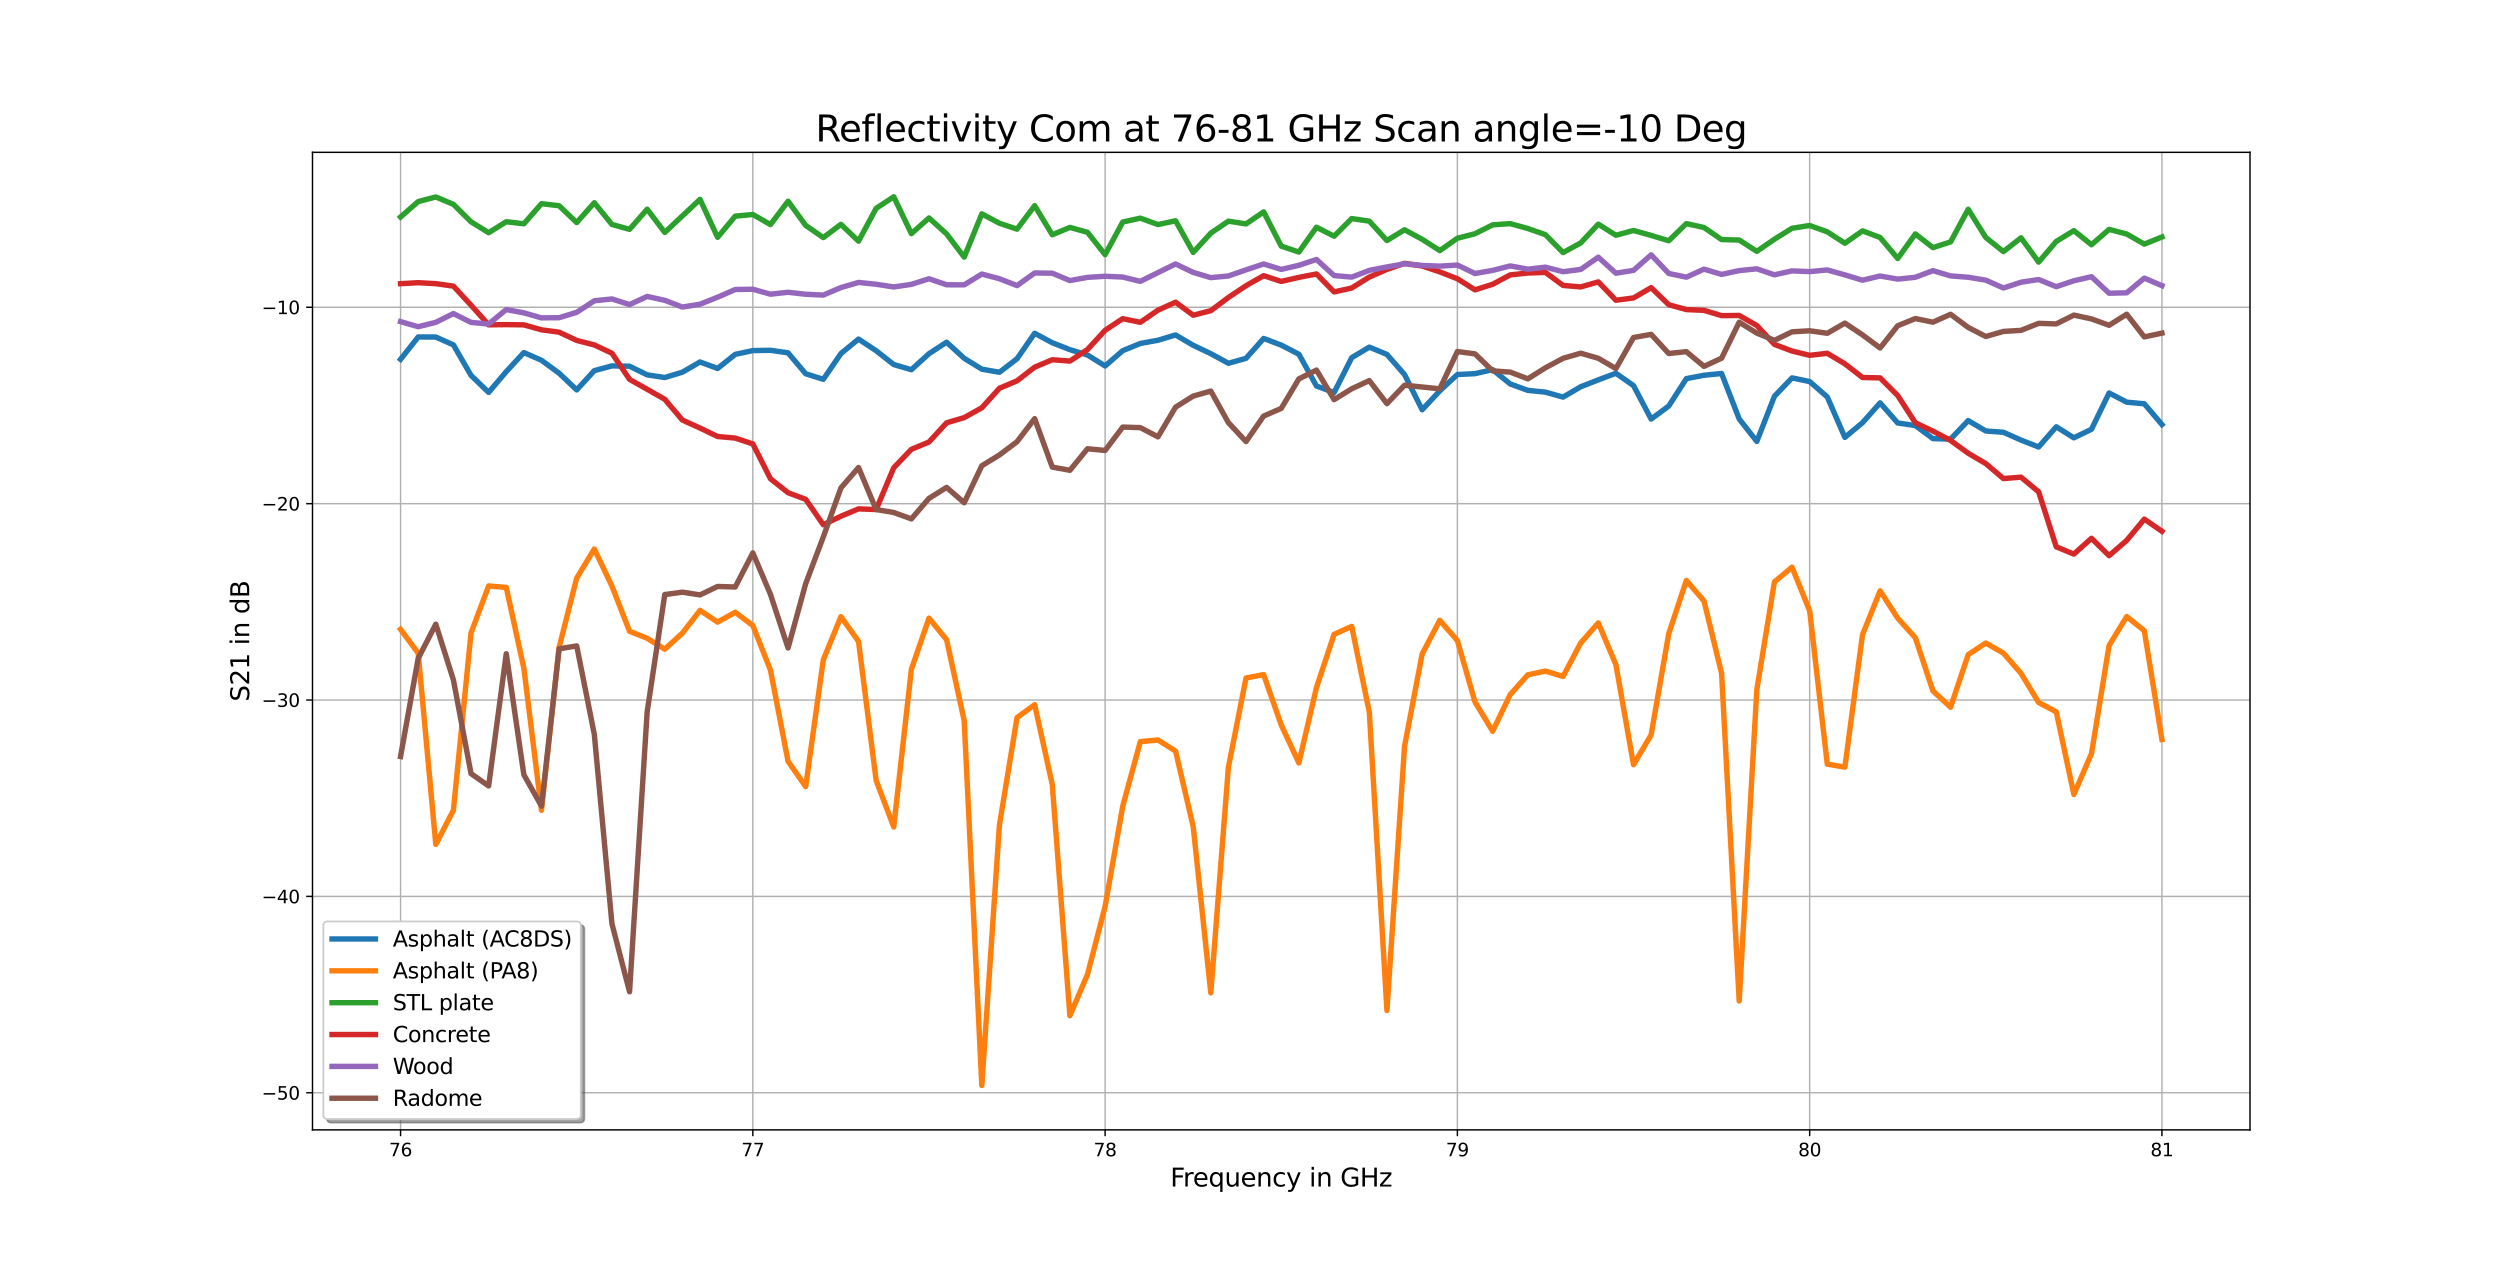 <?xml version="1.0" encoding="utf-8" standalone="no"?>
<!DOCTYPE svg PUBLIC "-//W3C//DTD SVG 1.1//EN"
  "http://www.w3.org/Graphics/SVG/1.1/DTD/svg11.dtd">
<svg xmlns:xlink="http://www.w3.org/1999/xlink" width="1382.4pt" height="702pt" viewBox="0 0 1382.4 702" xmlns="http://www.w3.org/2000/svg" version="1.1">
 <defs>
  <style type="text/css">*{stroke-linejoin: round; stroke-linecap: butt}</style>
 </defs>
 <g id="figure_1">
  <g id="patch_1">
   <path d="M 0 702 
L 1382.4 702 
L 1382.4 0 
L 0 0 
z
" style="fill: #ffffff"/>
  </g>
  <g id="axes_1">
   <g id="patch_2">
    <path d="M 172.8 624.78 
L 1244.16 624.78 
L 1244.16 84.24 
L 172.8 84.24 
z
" style="fill: #ffffff"/>
   </g>
   <g id="matplotlib.axis_1">
    <g id="xtick_1">
     <g id="line2d_1">
      <path d="M 221.498 624.78 
L 221.498 84.24 
" clip-path="url(#pa936419c6d)" style="fill: none; stroke: #b0b0b0; stroke-width: 0.8; stroke-linecap: square"/>
     </g>
     <g id="line2d_2">
      <defs>
       <path id="m9a2702721a" d="M 0 0 
L 0 3.5 
" style="stroke: #000000; stroke-width: 0.8"/>
      </defs>
      <g>
       <use xlink:href="#m9a2702721a" x="221.498" y="624.78" style="stroke: #000000; stroke-width: 0.8"/>
      </g>
     </g>
     <g id="text_1">
      <!-- 76 -->
      <g transform="translate(215.136 639.378) scale(0.1 -0.1)">
       <defs>
        <path id="DejaVuSans-37" d="M 525 4666 
L 3525 4666 
L 3525 4397 
L 1831 0 
L 1172 0 
L 2766 4134 
L 525 4134 
L 525 4666 
z
" transform="scale(0.016)"/>
        <path id="DejaVuSans-36" d="M 2113 2584 
Q 1688 2584 1439 2293 
Q 1191 2003 1191 1497 
Q 1191 994 1439 701 
Q 1688 409 2113 409 
Q 2538 409 2786 701 
Q 3034 994 3034 1497 
Q 3034 2003 2786 2293 
Q 2538 2584 2113 2584 
z
M 3366 4563 
L 3366 3988 
Q 3128 4100 2886 4159 
Q 2644 4219 2406 4219 
Q 1781 4219 1451 3797 
Q 1122 3375 1075 2522 
Q 1259 2794 1537 2939 
Q 1816 3084 2150 3084 
Q 2853 3084 3261 2657 
Q 3669 2231 3669 1497 
Q 3669 778 3244 343 
Q 2819 -91 2113 -91 
Q 1303 -91 875 529 
Q 447 1150 447 2328 
Q 447 3434 972 4092 
Q 1497 4750 2381 4750 
Q 2619 4750 2861 4703 
Q 3103 4656 3366 4563 
z
" transform="scale(0.016)"/>
       </defs>
       <use xlink:href="#DejaVuSans-37"/>
       <use xlink:href="#DejaVuSans-36" x="63.623"/>
      </g>
     </g>
    </g>
    <g id="xtick_2">
     <g id="line2d_3">
      <path d="M 416.291 624.78 
L 416.291 84.24 
" clip-path="url(#pa936419c6d)" style="fill: none; stroke: #b0b0b0; stroke-width: 0.8; stroke-linecap: square"/>
     </g>
     <g id="line2d_4">
      <g>
       <use xlink:href="#m9a2702721a" x="416.291" y="624.78" style="stroke: #000000; stroke-width: 0.8"/>
      </g>
     </g>
     <g id="text_2">
      <!-- 77 -->
      <g transform="translate(409.928 639.378) scale(0.1 -0.1)">
       <use xlink:href="#DejaVuSans-37"/>
       <use xlink:href="#DejaVuSans-37" x="63.623"/>
      </g>
     </g>
    </g>
    <g id="xtick_3">
     <g id="line2d_5">
      <path d="M 611.084 624.78 
L 611.084 84.24 
" clip-path="url(#pa936419c6d)" style="fill: none; stroke: #b0b0b0; stroke-width: 0.8; stroke-linecap: square"/>
     </g>
     <g id="line2d_6">
      <g>
       <use xlink:href="#m9a2702721a" x="611.084" y="624.78" style="stroke: #000000; stroke-width: 0.8"/>
      </g>
     </g>
     <g id="text_3">
      <!-- 78 -->
      <g transform="translate(604.721 639.378) scale(0.1 -0.1)">
       <defs>
        <path id="DejaVuSans-38" d="M 2034 2216 
Q 1584 2216 1326 1975 
Q 1069 1734 1069 1313 
Q 1069 891 1326 650 
Q 1584 409 2034 409 
Q 2484 409 2743 651 
Q 3003 894 3003 1313 
Q 3003 1734 2745 1975 
Q 2488 2216 2034 2216 
z
M 1403 2484 
Q 997 2584 770 2862 
Q 544 3141 544 3541 
Q 544 4100 942 4425 
Q 1341 4750 2034 4750 
Q 2731 4750 3128 4425 
Q 3525 4100 3525 3541 
Q 3525 3141 3298 2862 
Q 3072 2584 2669 2484 
Q 3125 2378 3379 2068 
Q 3634 1759 3634 1313 
Q 3634 634 3220 271 
Q 2806 -91 2034 -91 
Q 1263 -91 848 271 
Q 434 634 434 1313 
Q 434 1759 690 2068 
Q 947 2378 1403 2484 
z
M 1172 3481 
Q 1172 3119 1398 2916 
Q 1625 2713 2034 2713 
Q 2441 2713 2670 2916 
Q 2900 3119 2900 3481 
Q 2900 3844 2670 4047 
Q 2441 4250 2034 4250 
Q 1625 4250 1398 4047 
Q 1172 3844 1172 3481 
z
" transform="scale(0.016)"/>
       </defs>
       <use xlink:href="#DejaVuSans-37"/>
       <use xlink:href="#DejaVuSans-38" x="63.623"/>
      </g>
     </g>
    </g>
    <g id="xtick_4">
     <g id="line2d_7">
      <path d="M 805.876 624.78 
L 805.876 84.24 
" clip-path="url(#pa936419c6d)" style="fill: none; stroke: #b0b0b0; stroke-width: 0.8; stroke-linecap: square"/>
     </g>
     <g id="line2d_8">
      <g>
       <use xlink:href="#m9a2702721a" x="805.876" y="624.78" style="stroke: #000000; stroke-width: 0.8"/>
      </g>
     </g>
     <g id="text_4">
      <!-- 79 -->
      <g transform="translate(799.514 639.378) scale(0.1 -0.1)">
       <defs>
        <path id="DejaVuSans-39" d="M 703 97 
L 703 672 
Q 941 559 1184 500 
Q 1428 441 1663 441 
Q 2288 441 2617 861 
Q 2947 1281 2994 2138 
Q 2813 1869 2534 1725 
Q 2256 1581 1919 1581 
Q 1219 1581 811 2004 
Q 403 2428 403 3163 
Q 403 3881 828 4315 
Q 1253 4750 1959 4750 
Q 2769 4750 3195 4129 
Q 3622 3509 3622 2328 
Q 3622 1225 3098 567 
Q 2575 -91 1691 -91 
Q 1453 -91 1209 -44 
Q 966 3 703 97 
z
M 1959 2075 
Q 2384 2075 2632 2365 
Q 2881 2656 2881 3163 
Q 2881 3666 2632 3958 
Q 2384 4250 1959 4250 
Q 1534 4250 1286 3958 
Q 1038 3666 1038 3163 
Q 1038 2656 1286 2365 
Q 1534 2075 1959 2075 
z
" transform="scale(0.016)"/>
       </defs>
       <use xlink:href="#DejaVuSans-37"/>
       <use xlink:href="#DejaVuSans-39" x="63.623"/>
      </g>
     </g>
    </g>
    <g id="xtick_5">
     <g id="line2d_9">
      <path d="M 1000.669 624.78 
L 1000.669 84.24 
" clip-path="url(#pa936419c6d)" style="fill: none; stroke: #b0b0b0; stroke-width: 0.8; stroke-linecap: square"/>
     </g>
     <g id="line2d_10">
      <g>
       <use xlink:href="#m9a2702721a" x="1000.669" y="624.78" style="stroke: #000000; stroke-width: 0.8"/>
      </g>
     </g>
     <g id="text_5">
      <!-- 80 -->
      <g transform="translate(994.307 639.378) scale(0.1 -0.1)">
       <defs>
        <path id="DejaVuSans-30" d="M 2034 4250 
Q 1547 4250 1301 3770 
Q 1056 3291 1056 2328 
Q 1056 1369 1301 889 
Q 1547 409 2034 409 
Q 2525 409 2770 889 
Q 3016 1369 3016 2328 
Q 3016 3291 2770 3770 
Q 2525 4250 2034 4250 
z
M 2034 4750 
Q 2819 4750 3233 4129 
Q 3647 3509 3647 2328 
Q 3647 1150 3233 529 
Q 2819 -91 2034 -91 
Q 1250 -91 836 529 
Q 422 1150 422 2328 
Q 422 3509 836 4129 
Q 1250 4750 2034 4750 
z
" transform="scale(0.016)"/>
       </defs>
       <use xlink:href="#DejaVuSans-38"/>
       <use xlink:href="#DejaVuSans-30" x="63.623"/>
      </g>
     </g>
    </g>
    <g id="xtick_6">
     <g id="line2d_11">
      <path d="M 1195.462 624.78 
L 1195.462 84.24 
" clip-path="url(#pa936419c6d)" style="fill: none; stroke: #b0b0b0; stroke-width: 0.8; stroke-linecap: square"/>
     </g>
     <g id="line2d_12">
      <g>
       <use xlink:href="#m9a2702721a" x="1195.462" y="624.78" style="stroke: #000000; stroke-width: 0.8"/>
      </g>
     </g>
     <g id="text_6">
      <!-- 81 -->
      <g transform="translate(1189.099 639.378) scale(0.1 -0.1)">
       <defs>
        <path id="DejaVuSans-31" d="M 794 531 
L 1825 531 
L 1825 4091 
L 703 3866 
L 703 4441 
L 1819 4666 
L 2450 4666 
L 2450 531 
L 3481 531 
L 3481 0 
L 794 0 
L 794 531 
z
" transform="scale(0.016)"/>
       </defs>
       <use xlink:href="#DejaVuSans-38"/>
       <use xlink:href="#DejaVuSans-31" x="63.623"/>
      </g>
     </g>
    </g>
    <g id="text_7">
     <!-- Frequency in GHz -->
     <g transform="translate(647.126 656.096) scale(0.14 -0.14)">
      <defs>
       <path id="DejaVuSans-46" d="M 628 4666 
L 3309 4666 
L 3309 4134 
L 1259 4134 
L 1259 2759 
L 3109 2759 
L 3109 2228 
L 1259 2228 
L 1259 0 
L 628 0 
L 628 4666 
z
" transform="scale(0.016)"/>
       <path id="DejaVuSans-72" d="M 2631 2963 
Q 2534 3019 2420 3045 
Q 2306 3072 2169 3072 
Q 1681 3072 1420 2755 
Q 1159 2438 1159 1844 
L 1159 0 
L 581 0 
L 581 3500 
L 1159 3500 
L 1159 2956 
Q 1341 3275 1631 3429 
Q 1922 3584 2338 3584 
Q 2397 3584 2469 3576 
Q 2541 3569 2628 3553 
L 2631 2963 
z
" transform="scale(0.016)"/>
       <path id="DejaVuSans-65" d="M 3597 1894 
L 3597 1613 
L 953 1613 
Q 991 1019 1311 708 
Q 1631 397 2203 397 
Q 2534 397 2845 478 
Q 3156 559 3463 722 
L 3463 178 
Q 3153 47 2828 -22 
Q 2503 -91 2169 -91 
Q 1331 -91 842 396 
Q 353 884 353 1716 
Q 353 2575 817 3079 
Q 1281 3584 2069 3584 
Q 2775 3584 3186 3129 
Q 3597 2675 3597 1894 
z
M 3022 2063 
Q 3016 2534 2758 2815 
Q 2500 3097 2075 3097 
Q 1594 3097 1305 2825 
Q 1016 2553 972 2059 
L 3022 2063 
z
" transform="scale(0.016)"/>
       <path id="DejaVuSans-71" d="M 947 1747 
Q 947 1113 1208 752 
Q 1469 391 1925 391 
Q 2381 391 2643 752 
Q 2906 1113 2906 1747 
Q 2906 2381 2643 2742 
Q 2381 3103 1925 3103 
Q 1469 3103 1208 2742 
Q 947 2381 947 1747 
z
M 2906 525 
Q 2725 213 2448 61 
Q 2172 -91 1784 -91 
Q 1150 -91 751 415 
Q 353 922 353 1747 
Q 353 2572 751 3078 
Q 1150 3584 1784 3584 
Q 2172 3584 2448 3432 
Q 2725 3281 2906 2969 
L 2906 3500 
L 3481 3500 
L 3481 -1331 
L 2906 -1331 
L 2906 525 
z
" transform="scale(0.016)"/>
       <path id="DejaVuSans-75" d="M 544 1381 
L 544 3500 
L 1119 3500 
L 1119 1403 
Q 1119 906 1312 657 
Q 1506 409 1894 409 
Q 2359 409 2629 706 
Q 2900 1003 2900 1516 
L 2900 3500 
L 3475 3500 
L 3475 0 
L 2900 0 
L 2900 538 
Q 2691 219 2414 64 
Q 2138 -91 1772 -91 
Q 1169 -91 856 284 
Q 544 659 544 1381 
z
M 1991 3584 
L 1991 3584 
z
" transform="scale(0.016)"/>
       <path id="DejaVuSans-6e" d="M 3513 2113 
L 3513 0 
L 2938 0 
L 2938 2094 
Q 2938 2591 2744 2837 
Q 2550 3084 2163 3084 
Q 1697 3084 1428 2787 
Q 1159 2491 1159 1978 
L 1159 0 
L 581 0 
L 581 3500 
L 1159 3500 
L 1159 2956 
Q 1366 3272 1645 3428 
Q 1925 3584 2291 3584 
Q 2894 3584 3203 3211 
Q 3513 2838 3513 2113 
z
" transform="scale(0.016)"/>
       <path id="DejaVuSans-63" d="M 3122 3366 
L 3122 2828 
Q 2878 2963 2633 3030 
Q 2388 3097 2138 3097 
Q 1578 3097 1268 2742 
Q 959 2388 959 1747 
Q 959 1106 1268 751 
Q 1578 397 2138 397 
Q 2388 397 2633 464 
Q 2878 531 3122 666 
L 3122 134 
Q 2881 22 2623 -34 
Q 2366 -91 2075 -91 
Q 1284 -91 818 406 
Q 353 903 353 1747 
Q 353 2603 823 3093 
Q 1294 3584 2113 3584 
Q 2378 3584 2631 3529 
Q 2884 3475 3122 3366 
z
" transform="scale(0.016)"/>
       <path id="DejaVuSans-79" d="M 2059 -325 
Q 1816 -950 1584 -1140 
Q 1353 -1331 966 -1331 
L 506 -1331 
L 506 -850 
L 844 -850 
Q 1081 -850 1212 -737 
Q 1344 -625 1503 -206 
L 1606 56 
L 191 3500 
L 800 3500 
L 1894 763 
L 2988 3500 
L 3597 3500 
L 2059 -325 
z
" transform="scale(0.016)"/>
       <path id="DejaVuSans-20" transform="scale(0.016)"/>
       <path id="DejaVuSans-69" d="M 603 3500 
L 1178 3500 
L 1178 0 
L 603 0 
L 603 3500 
z
M 603 4863 
L 1178 4863 
L 1178 4134 
L 603 4134 
L 603 4863 
z
" transform="scale(0.016)"/>
       <path id="DejaVuSans-47" d="M 3809 666 
L 3809 1919 
L 2778 1919 
L 2778 2438 
L 4434 2438 
L 4434 434 
Q 4069 175 3628 42 
Q 3188 -91 2688 -91 
Q 1594 -91 976 548 
Q 359 1188 359 2328 
Q 359 3472 976 4111 
Q 1594 4750 2688 4750 
Q 3144 4750 3555 4637 
Q 3966 4525 4313 4306 
L 4313 3634 
Q 3963 3931 3569 4081 
Q 3175 4231 2741 4231 
Q 1884 4231 1454 3753 
Q 1025 3275 1025 2328 
Q 1025 1384 1454 906 
Q 1884 428 2741 428 
Q 3075 428 3337 486 
Q 3600 544 3809 666 
z
" transform="scale(0.016)"/>
       <path id="DejaVuSans-48" d="M 628 4666 
L 1259 4666 
L 1259 2753 
L 3553 2753 
L 3553 4666 
L 4184 4666 
L 4184 0 
L 3553 0 
L 3553 2222 
L 1259 2222 
L 1259 0 
L 628 0 
L 628 4666 
z
" transform="scale(0.016)"/>
       <path id="DejaVuSans-7a" d="M 353 3500 
L 3084 3500 
L 3084 2975 
L 922 459 
L 3084 459 
L 3084 0 
L 275 0 
L 275 525 
L 2438 3041 
L 353 3041 
L 353 3500 
z
" transform="scale(0.016)"/>
      </defs>
      <use xlink:href="#DejaVuSans-46"/>
      <use xlink:href="#DejaVuSans-72" x="50.27"/>
      <use xlink:href="#DejaVuSans-65" x="89.133"/>
      <use xlink:href="#DejaVuSans-71" x="150.656"/>
      <use xlink:href="#DejaVuSans-75" x="214.133"/>
      <use xlink:href="#DejaVuSans-65" x="277.512"/>
      <use xlink:href="#DejaVuSans-6e" x="339.035"/>
      <use xlink:href="#DejaVuSans-63" x="402.414"/>
      <use xlink:href="#DejaVuSans-79" x="457.395"/>
      <use xlink:href="#DejaVuSans-20" x="516.574"/>
      <use xlink:href="#DejaVuSans-69" x="548.361"/>
      <use xlink:href="#DejaVuSans-6e" x="576.145"/>
      <use xlink:href="#DejaVuSans-20" x="639.523"/>
      <use xlink:href="#DejaVuSans-47" x="671.311"/>
      <use xlink:href="#DejaVuSans-48" x="748.801"/>
      <use xlink:href="#DejaVuSans-7a" x="823.996"/>
     </g>
    </g>
   </g>
   <g id="matplotlib.axis_2">
    <g id="ytick_1">
     <g id="line2d_13">
      <path d="M 172.8 604.26 
L 1244.16 604.26 
" clip-path="url(#pa936419c6d)" style="fill: none; stroke: #b0b0b0; stroke-width: 0.8; stroke-linecap: square"/>
     </g>
     <g id="line2d_14">
      <defs>
       <path id="m5a8cf4157c" d="M 0 0 
L -3.5 0 
" style="stroke: #000000; stroke-width: 0.8"/>
      </defs>
      <g>
       <use xlink:href="#m5a8cf4157c" x="172.8" y="604.26" style="stroke: #000000; stroke-width: 0.8"/>
      </g>
     </g>
     <g id="text_8">
      <!-- −50 -->
      <g transform="translate(144.695 608.06) scale(0.1 -0.1)">
       <defs>
        <path id="DejaVuSans-2212" d="M 678 2272 
L 4684 2272 
L 4684 1741 
L 678 1741 
L 678 2272 
z
" transform="scale(0.016)"/>
        <path id="DejaVuSans-35" d="M 691 4666 
L 3169 4666 
L 3169 4134 
L 1269 4134 
L 1269 2991 
Q 1406 3038 1543 3061 
Q 1681 3084 1819 3084 
Q 2600 3084 3056 2656 
Q 3513 2228 3513 1497 
Q 3513 744 3044 326 
Q 2575 -91 1722 -91 
Q 1428 -91 1123 -41 
Q 819 9 494 109 
L 494 744 
Q 775 591 1075 516 
Q 1375 441 1709 441 
Q 2250 441 2565 725 
Q 2881 1009 2881 1497 
Q 2881 1984 2565 2268 
Q 2250 2553 1709 2553 
Q 1456 2553 1204 2497 
Q 953 2441 691 2322 
L 691 4666 
z
" transform="scale(0.016)"/>
       </defs>
       <use xlink:href="#DejaVuSans-2212"/>
       <use xlink:href="#DejaVuSans-35" x="83.789"/>
       <use xlink:href="#DejaVuSans-30" x="147.412"/>
      </g>
     </g>
    </g>
    <g id="ytick_2">
     <g id="line2d_15">
      <path d="M 172.8 495.673 
L 1244.16 495.673 
" clip-path="url(#pa936419c6d)" style="fill: none; stroke: #b0b0b0; stroke-width: 0.8; stroke-linecap: square"/>
     </g>
     <g id="line2d_16">
      <g>
       <use xlink:href="#m5a8cf4157c" x="172.8" y="495.673" style="stroke: #000000; stroke-width: 0.8"/>
      </g>
     </g>
     <g id="text_9">
      <!-- −40 -->
      <g transform="translate(144.695 499.472) scale(0.1 -0.1)">
       <defs>
        <path id="DejaVuSans-34" d="M 2419 4116 
L 825 1625 
L 2419 1625 
L 2419 4116 
z
M 2253 4666 
L 3047 4666 
L 3047 1625 
L 3713 1625 
L 3713 1100 
L 3047 1100 
L 3047 0 
L 2419 0 
L 2419 1100 
L 313 1100 
L 313 1709 
L 2253 4666 
z
" transform="scale(0.016)"/>
       </defs>
       <use xlink:href="#DejaVuSans-2212"/>
       <use xlink:href="#DejaVuSans-34" x="83.789"/>
       <use xlink:href="#DejaVuSans-30" x="147.412"/>
      </g>
     </g>
    </g>
    <g id="ytick_3">
     <g id="line2d_17">
      <path d="M 172.8 387.086 
L 1244.16 387.086 
" clip-path="url(#pa936419c6d)" style="fill: none; stroke: #b0b0b0; stroke-width: 0.8; stroke-linecap: square"/>
     </g>
     <g id="line2d_18">
      <g>
       <use xlink:href="#m5a8cf4157c" x="172.8" y="387.086" style="stroke: #000000; stroke-width: 0.8"/>
      </g>
     </g>
     <g id="text_10">
      <!-- −30 -->
      <g transform="translate(144.695 390.885) scale(0.1 -0.1)">
       <defs>
        <path id="DejaVuSans-33" d="M 2597 2516 
Q 3050 2419 3304 2112 
Q 3559 1806 3559 1356 
Q 3559 666 3084 287 
Q 2609 -91 1734 -91 
Q 1441 -91 1130 -33 
Q 819 25 488 141 
L 488 750 
Q 750 597 1062 519 
Q 1375 441 1716 441 
Q 2309 441 2620 675 
Q 2931 909 2931 1356 
Q 2931 1769 2642 2001 
Q 2353 2234 1838 2234 
L 1294 2234 
L 1294 2753 
L 1863 2753 
Q 2328 2753 2575 2939 
Q 2822 3125 2822 3475 
Q 2822 3834 2567 4026 
Q 2313 4219 1838 4219 
Q 1578 4219 1281 4162 
Q 984 4106 628 3988 
L 628 4550 
Q 988 4650 1302 4700 
Q 1616 4750 1894 4750 
Q 2613 4750 3031 4423 
Q 3450 4097 3450 3541 
Q 3450 3153 3228 2886 
Q 3006 2619 2597 2516 
z
" transform="scale(0.016)"/>
       </defs>
       <use xlink:href="#DejaVuSans-2212"/>
       <use xlink:href="#DejaVuSans-33" x="83.789"/>
       <use xlink:href="#DejaVuSans-30" x="147.412"/>
      </g>
     </g>
    </g>
    <g id="ytick_4">
     <g id="line2d_19">
      <path d="M 172.8 278.499 
L 1244.16 278.499 
" clip-path="url(#pa936419c6d)" style="fill: none; stroke: #b0b0b0; stroke-width: 0.8; stroke-linecap: square"/>
     </g>
     <g id="line2d_20">
      <g>
       <use xlink:href="#m5a8cf4157c" x="172.8" y="278.499" style="stroke: #000000; stroke-width: 0.8"/>
      </g>
     </g>
     <g id="text_11">
      <!-- −20 -->
      <g transform="translate(144.695 282.298) scale(0.1 -0.1)">
       <defs>
        <path id="DejaVuSans-32" d="M 1228 531 
L 3431 531 
L 3431 0 
L 469 0 
L 469 531 
Q 828 903 1448 1529 
Q 2069 2156 2228 2338 
Q 2531 2678 2651 2914 
Q 2772 3150 2772 3378 
Q 2772 3750 2511 3984 
Q 2250 4219 1831 4219 
Q 1534 4219 1204 4116 
Q 875 4013 500 3803 
L 500 4441 
Q 881 4594 1212 4672 
Q 1544 4750 1819 4750 
Q 2544 4750 2975 4387 
Q 3406 4025 3406 3419 
Q 3406 3131 3298 2873 
Q 3191 2616 2906 2266 
Q 2828 2175 2409 1742 
Q 1991 1309 1228 531 
z
" transform="scale(0.016)"/>
       </defs>
       <use xlink:href="#DejaVuSans-2212"/>
       <use xlink:href="#DejaVuSans-32" x="83.789"/>
       <use xlink:href="#DejaVuSans-30" x="147.412"/>
      </g>
     </g>
    </g>
    <g id="ytick_5">
     <g id="line2d_21">
      <path d="M 172.8 169.912 
L 1244.16 169.912 
" clip-path="url(#pa936419c6d)" style="fill: none; stroke: #b0b0b0; stroke-width: 0.8; stroke-linecap: square"/>
     </g>
     <g id="line2d_22">
      <g>
       <use xlink:href="#m5a8cf4157c" x="172.8" y="169.912" style="stroke: #000000; stroke-width: 0.8"/>
      </g>
     </g>
     <g id="text_12">
      <!-- −10 -->
      <g transform="translate(144.695 173.711) scale(0.1 -0.1)">
       <use xlink:href="#DejaVuSans-2212"/>
       <use xlink:href="#DejaVuSans-31" x="83.789"/>
       <use xlink:href="#DejaVuSans-30" x="147.412"/>
      </g>
     </g>
    </g>
    <g id="text_13">
     <!-- S21 in dB -->
     <g transform="translate(137.784 387.938) rotate(-90) scale(0.14 -0.14)">
      <defs>
       <path id="DejaVuSans-53" d="M 3425 4513 
L 3425 3897 
Q 3066 4069 2747 4153 
Q 2428 4238 2131 4238 
Q 1616 4238 1336 4038 
Q 1056 3838 1056 3469 
Q 1056 3159 1242 3001 
Q 1428 2844 1947 2747 
L 2328 2669 
Q 3034 2534 3370 2195 
Q 3706 1856 3706 1288 
Q 3706 609 3251 259 
Q 2797 -91 1919 -91 
Q 1588 -91 1214 -16 
Q 841 59 441 206 
L 441 856 
Q 825 641 1194 531 
Q 1563 422 1919 422 
Q 2459 422 2753 634 
Q 3047 847 3047 1241 
Q 3047 1584 2836 1778 
Q 2625 1972 2144 2069 
L 1759 2144 
Q 1053 2284 737 2584 
Q 422 2884 422 3419 
Q 422 4038 858 4394 
Q 1294 4750 2059 4750 
Q 2388 4750 2728 4690 
Q 3069 4631 3425 4513 
z
" transform="scale(0.016)"/>
       <path id="DejaVuSans-64" d="M 2906 2969 
L 2906 4863 
L 3481 4863 
L 3481 0 
L 2906 0 
L 2906 525 
Q 2725 213 2448 61 
Q 2172 -91 1784 -91 
Q 1150 -91 751 415 
Q 353 922 353 1747 
Q 353 2572 751 3078 
Q 1150 3584 1784 3584 
Q 2172 3584 2448 3432 
Q 2725 3281 2906 2969 
z
M 947 1747 
Q 947 1113 1208 752 
Q 1469 391 1925 391 
Q 2381 391 2643 752 
Q 2906 1113 2906 1747 
Q 2906 2381 2643 2742 
Q 2381 3103 1925 3103 
Q 1469 3103 1208 2742 
Q 947 2381 947 1747 
z
" transform="scale(0.016)"/>
       <path id="DejaVuSans-42" d="M 1259 2228 
L 1259 519 
L 2272 519 
Q 2781 519 3026 730 
Q 3272 941 3272 1375 
Q 3272 1813 3026 2020 
Q 2781 2228 2272 2228 
L 1259 2228 
z
M 1259 4147 
L 1259 2741 
L 2194 2741 
Q 2656 2741 2882 2914 
Q 3109 3088 3109 3444 
Q 3109 3797 2882 3972 
Q 2656 4147 2194 4147 
L 1259 4147 
z
M 628 4666 
L 2241 4666 
Q 2963 4666 3353 4366 
Q 3744 4066 3744 3513 
Q 3744 3084 3544 2831 
Q 3344 2578 2956 2516 
Q 3422 2416 3680 2098 
Q 3938 1781 3938 1306 
Q 3938 681 3513 340 
Q 3088 0 2303 0 
L 628 0 
L 628 4666 
z
" transform="scale(0.016)"/>
      </defs>
      <use xlink:href="#DejaVuSans-53"/>
      <use xlink:href="#DejaVuSans-32" x="63.477"/>
      <use xlink:href="#DejaVuSans-31" x="127.1"/>
      <use xlink:href="#DejaVuSans-20" x="190.723"/>
      <use xlink:href="#DejaVuSans-69" x="222.51"/>
      <use xlink:href="#DejaVuSans-6e" x="250.293"/>
      <use xlink:href="#DejaVuSans-20" x="313.672"/>
      <use xlink:href="#DejaVuSans-64" x="345.459"/>
      <use xlink:href="#DejaVuSans-42" x="408.936"/>
     </g>
    </g>
   </g>
   <g id="line2d_23">
    <path d="M 221.498 198.698 
L 231.238 186.33 
L 240.977 186.363 
L 250.717 190.706 
L 260.457 207.57 
L 270.196 216.974 
L 279.936 205.496 
L 289.676 194.952 
L 299.415 199.22 
L 309.155 206.365 
L 318.895 215.595 
L 328.634 204.953 
L 338.374 202.325 
L 348.113 202.499 
L 357.853 207.277 
L 367.593 208.754 
L 377.332 205.811 
L 387.072 200.153 
L 396.812 203.737 
L 406.551 195.951 
L 416.291 193.855 
L 426.031 193.693 
L 435.77 195.104 
L 445.51 206.669 
L 455.249 209.731 
L 464.989 195.517 
L 474.729 187.492 
L 484.468 193.942 
L 494.208 201.587 
L 503.948 204.432 
L 513.687 195.582 
L 523.427 189.23 
L 533.167 198.123 
L 542.906 204.139 
L 552.646 205.843 
L 562.385 198.373 
L 572.125 184.289 
L 581.865 189.523 
L 591.604 193.356 
L 601.344 196.299 
L 611.084 202.369 
L 620.823 193.91 
L 630.563 189.914 
L 640.303 188.144 
L 650.042 185.212 
L 659.782 190.934 
L 669.521 195.56 
L 679.261 200.881 
L 689.001 198.134 
L 698.74 187.156 
L 708.48 190.837 
L 718.22 195.864 
L 727.959 213.434 
L 737.699 217.06 
L 747.439 197.786 
L 757.178 191.944 
L 766.918 195.984 
L 776.657 207.103 
L 786.397 226.584 
L 796.137 216.137 
L 805.876 207.092 
L 815.616 206.614 
L 825.356 204.41 
L 835.095 212.315 
L 844.835 215.866 
L 854.575 216.843 
L 864.314 219.58 
L 874.054 213.868 
L 883.793 210.057 
L 893.533 206.397 
L 903.273 213.227 
L 913.012 231.731 
L 922.752 224.51 
L 932.492 209.373 
L 942.231 207.505 
L 951.971 206.538 
L 961.711 231.676 
L 971.45 244.088 
L 981.19 219.113 
L 990.929 208.96 
L 1000.669 210.98 
L 1010.409 219.493 
L 1020.148 241.862 
L 1029.888 233.739 
L 1039.628 222.761 
L 1049.367 233.902 
L 1059.107 235.314 
L 1068.847 242.546 
L 1078.586 242.828 
L 1088.326 232.567 
L 1098.065 238.322 
L 1107.805 239.028 
L 1117.545 243.349 
L 1127.284 247.172 
L 1137.024 235.998 
L 1146.764 242.09 
L 1156.503 237.377 
L 1166.243 217.299 
L 1175.983 222.381 
L 1185.722 223.283 
L 1195.462 234.771 
" clip-path="url(#pa936419c6d)" style="fill: none; stroke: #1f77b4; stroke-width: 3; stroke-linecap: square"/>
   </g>
   <g id="line2d_24">
    <path d="M 221.498 347.995 
L 231.238 361.156 
L 240.977 466.952 
L 250.717 448.003 
L 260.457 350.004 
L 270.196 324.008 
L 279.936 324.811 
L 289.676 369.517 
L 299.415 448.058 
L 309.155 358.039 
L 318.895 319.643 
L 328.634 303.583 
L 338.374 324.084 
L 348.113 349.092 
L 357.853 352.935 
L 367.593 358.962 
L 377.332 350.112 
L 387.072 337.494 
L 396.812 343.999 
L 406.551 338.559 
L 416.291 345.91 
L 426.031 370.537 
L 435.77 420.998 
L 445.51 434.962 
L 455.249 364.88 
L 464.989 341.002 
L 474.729 354.673 
L 484.468 431.531 
L 494.208 457.266 
L 503.948 370.179 
L 513.687 341.816 
L 523.427 353.728 
L 533.167 398.499 
L 542.906 600.21 
L 552.646 456.213 
L 562.385 396.816 
L 572.125 389.67 
L 581.865 433.768 
L 591.604 561.629 
L 601.344 538.826 
L 611.084 501.233 
L 620.823 445.843 
L 630.563 410.085 
L 640.303 409.184 
L 650.042 415.319 
L 659.782 456.973 
L 669.521 549.011 
L 679.261 424.223 
L 689.001 374.914 
L 698.74 373.024 
L 708.48 400.877 
L 718.22 421.877 
L 727.959 380.202 
L 737.699 350.775 
L 747.439 346.388 
L 757.178 393.819 
L 766.918 558.751 
L 776.657 412.691 
L 786.397 361.644 
L 796.137 343.011 
L 805.876 354.217 
L 815.616 388.129 
L 825.356 404.341 
L 835.095 384.078 
L 844.835 373.144 
L 854.575 371.07 
L 864.314 374.045 
L 874.054 355.552 
L 883.793 344.444 
L 893.533 367.508 
L 903.273 422.855 
L 913.012 406.328 
L 922.752 350.395 
L 932.492 320.967 
L 942.231 332.293 
L 951.971 372.362 
L 961.711 553.485 
L 971.45 381.385 
L 981.19 321.76 
L 990.929 313.638 
L 1000.669 337.722 
L 1010.409 422.54 
L 1020.148 424.19 
L 1029.888 350.97 
L 1039.628 326.712 
L 1049.367 341.838 
L 1059.107 352.653 
L 1068.847 382.08 
L 1078.586 391.071 
L 1088.326 362.013 
L 1098.065 355.552 
L 1107.805 361.156 
L 1117.545 372.34 
L 1127.284 388.465 
L 1137.024 393.612 
L 1146.764 439.284 
L 1156.503 416.774 
L 1166.243 356.931 
L 1175.983 340.937 
L 1185.722 348.777 
L 1195.462 408.912 
" clip-path="url(#pa936419c6d)" style="fill: none; stroke: #ff7f0e; stroke-width: 3; stroke-linecap: square"/>
   </g>
   <g id="line2d_25">
    <path d="M 221.498 120 
L 231.238 111.471 
L 240.977 108.923 
L 250.717 112.994 
L 260.457 122.657 
L 270.196 128.676 
L 279.936 122.605 
L 289.676 123.747 
L 299.415 112.624 
L 309.155 113.766 
L 318.895 123.079 
L 328.634 112.107 
L 338.374 124.113 
L 348.113 126.818 
L 357.853 115.684 
L 367.593 128.527 
L 377.332 119.377 
L 387.072 110.253 
L 396.812 131.235 
L 406.551 119.526 
L 416.291 118.613 
L 426.031 124.178 
L 435.77 111.272 
L 445.51 124.664 
L 455.249 131.37 
L 464.989 124.043 
L 474.729 133.351 
L 484.468 115.214 
L 494.208 108.81 
L 503.948 129.184 
L 513.687 120.53 
L 523.427 129.344 
L 533.167 142.177 
L 542.906 118.258 
L 552.646 123.451 
L 562.385 126.705 
L 572.125 113.744 
L 581.865 129.827 
L 591.604 125.747 
L 601.344 128.465 
L 611.084 140.815 
L 620.823 122.778 
L 630.563 120.631 
L 640.303 124.175 
L 650.042 122.095 
L 659.782 139.559 
L 669.521 128.929 
L 679.261 122.292 
L 689.001 123.818 
L 698.74 117.151 
L 708.48 136.106 
L 718.22 139.382 
L 727.959 125.649 
L 737.699 130.612 
L 747.439 120.869 
L 757.178 122.286 
L 766.918 133.004 
L 776.657 127.062 
L 786.397 132.321 
L 796.137 138.58 
L 805.876 131.736 
L 815.616 129.244 
L 825.356 124.352 
L 835.095 123.651 
L 844.835 126.369 
L 854.575 129.766 
L 864.314 139.662 
L 874.054 134.34 
L 883.793 123.948 
L 893.533 130.093 
L 903.273 127.441 
L 913.012 130.184 
L 922.752 133.124 
L 932.492 123.645 
L 942.231 125.798 
L 951.971 132.478 
L 961.711 132.727 
L 971.45 138.985 
L 981.19 132.279 
L 990.929 126.222 
L 1000.669 124.697 
L 1010.409 128.197 
L 1020.148 134.506 
L 1029.888 127.661 
L 1039.628 131.334 
L 1049.367 142.93 
L 1059.107 129.371 
L 1068.847 136.931 
L 1078.586 133.755 
L 1088.326 115.732 
L 1098.065 131.332 
L 1107.805 139.121 
L 1117.545 131.499 
L 1127.284 144.921 
L 1137.024 133.507 
L 1146.764 127.536 
L 1156.503 135.333 
L 1166.243 126.857 
L 1175.983 129.397 
L 1185.722 134.988 
L 1195.462 131.049 
" clip-path="url(#pa936419c6d)" style="fill: none; stroke: #2ca02c; stroke-width: 3; stroke-linecap: square"/>
   </g>
   <g id="line2d_26">
    <path d="M 221.498 156.867 
L 231.238 156.32 
L 240.977 156.861 
L 250.717 158.211 
L 260.457 168.756 
L 270.196 179.62 
L 279.936 179.5 
L 289.676 179.641 
L 299.415 182.378 
L 309.155 183.681 
L 318.895 188.252 
L 328.634 190.728 
L 338.374 195.321 
L 348.113 209.774 
L 357.853 215.258 
L 367.593 220.796 
L 377.332 232.284 
L 387.072 236.693 
L 396.812 241.373 
L 406.551 242.242 
L 416.291 245.467 
L 426.031 264.741 
L 435.77 272.462 
L 445.51 276.099 
L 455.249 290.161 
L 464.989 285.459 
L 474.729 281.387 
L 484.468 281.757 
L 494.208 258.66 
L 503.948 248.453 
L 513.687 244.414 
L 523.427 233.805 
L 533.167 230.905 
L 542.906 225.498 
L 552.646 214.693 
L 562.385 210.578 
L 572.125 203.02 
L 581.865 198.926 
L 591.604 199.665 
L 601.344 193.258 
L 611.084 182.638 
L 620.823 176.21 
L 630.563 178.219 
L 640.303 171.497 
L 650.042 167.113 
L 659.782 174.31 
L 669.521 171.801 
L 679.261 164.485 
L 689.001 157.988 
L 698.74 152.428 
L 708.48 155.624 
L 718.22 153.383 
L 727.959 151.485 
L 737.699 161.418 
L 747.439 159.261 
L 757.178 153.209 
L 766.918 148.966 
L 776.657 145.636 
L 786.397 147.075 
L 796.137 150.349 
L 805.876 154.14 
L 815.616 160.273 
L 825.356 157.206 
L 835.095 152.001 
L 844.835 150.962 
L 854.575 150.638 
L 864.314 157.829 
L 874.054 158.662 
L 883.793 155.873 
L 893.533 166.029 
L 903.273 164.746 
L 913.012 159.055 
L 922.752 168.498 
L 932.492 171.193 
L 942.231 171.606 
L 951.971 174.538 
L 961.711 174.429 
L 971.45 179.989 
L 981.19 190.435 
L 990.929 194.116 
L 1000.669 196.483 
L 1010.409 195.354 
L 1020.148 201.196 
L 1029.888 208.754 
L 1039.628 208.949 
L 1049.367 218.722 
L 1059.107 233.783 
L 1068.847 238.387 
L 1078.586 243.556 
L 1088.326 250.625 
L 1098.065 256.358 
L 1107.805 264.622 
L 1117.545 263.861 
L 1127.284 271.962 
L 1137.024 302.356 
L 1146.764 306.395 
L 1156.503 297.665 
L 1166.243 307.264 
L 1175.983 298.816 
L 1185.722 287.056 
L 1195.462 293.777 
" clip-path="url(#pa936419c6d)" style="fill: none; stroke: #d62728; stroke-width: 3; stroke-linecap: square"/>
   </g>
   <g id="line2d_27">
    <path d="M 221.498 177.85 
L 231.238 180.673 
L 240.977 178.241 
L 250.717 173.387 
L 260.457 178.273 
L 270.196 179.153 
L 279.936 171.172 
L 289.676 172.996 
L 299.415 175.765 
L 309.155 175.678 
L 318.895 172.692 
L 328.634 166.32 
L 338.374 165.3 
L 348.113 168.432 
L 357.853 163.923 
L 367.593 166.072 
L 377.332 169.787 
L 387.072 168.216 
L 396.812 164.344 
L 406.551 160.092 
L 416.291 159.94 
L 426.031 162.681 
L 435.77 161.613 
L 445.51 162.715 
L 455.249 163.161 
L 464.989 159.026 
L 474.729 156.174 
L 484.468 157.18 
L 494.208 158.681 
L 503.948 157.245 
L 513.687 154.145 
L 523.427 157.471 
L 533.167 157.504 
L 542.906 151.539 
L 552.646 154.128 
L 562.385 157.917 
L 572.125 150.931 
L 581.865 151.074 
L 591.604 155.135 
L 601.344 153.383 
L 611.084 152.758 
L 620.823 153.212 
L 630.563 155.586 
L 640.303 150.735 
L 650.042 145.963 
L 659.782 150.64 
L 669.521 153.525 
L 679.261 152.601 
L 689.001 149.22 
L 698.74 145.966 
L 708.48 148.966 
L 718.22 146.7 
L 727.959 143.487 
L 737.699 152.374 
L 747.439 153.239 
L 757.178 149.519 
L 766.918 147.608 
L 776.657 145.877 
L 786.397 146.789 
L 796.137 147.159 
L 805.876 146.567 
L 815.616 151.238 
L 825.356 149.52 
L 835.095 147.039 
L 844.835 148.838 
L 854.575 147.725 
L 864.314 150.247 
L 874.054 148.993 
L 883.793 142.22 
L 893.533 151.08 
L 903.273 149.496 
L 913.012 140.904 
L 922.752 151.208 
L 932.492 153.268 
L 942.231 148.833 
L 951.971 151.725 
L 961.711 149.632 
L 971.45 148.655 
L 981.19 151.956 
L 990.929 149.794 
L 1000.669 150.189 
L 1010.409 149.267 
L 1020.148 151.997 
L 1029.888 154.944 
L 1039.628 152.614 
L 1049.367 154.345 
L 1059.107 153.312 
L 1068.847 149.658 
L 1078.586 152.57 
L 1088.326 153.305 
L 1098.065 154.916 
L 1107.805 159.251 
L 1117.545 156.043 
L 1127.284 154.566 
L 1137.024 158.522 
L 1146.764 155.251 
L 1156.503 153.002 
L 1166.243 162.137 
L 1175.983 161.908 
L 1185.722 153.799 
L 1195.462 157.961 
" clip-path="url(#pa936419c6d)" style="fill: none; stroke: #9467bd; stroke-width: 3; stroke-linecap: square"/>
   </g>
   <g id="line2d_28">
    <path d="M 221.498 418.316 
L 231.238 364.087 
L 240.977 345.15 
L 250.717 375.999 
L 260.457 427.774 
L 270.196 434.593 
L 279.936 361.503 
L 289.676 428.404 
L 299.415 445.756 
L 309.155 358.788 
L 318.895 357.16 
L 328.634 406.078 
L 338.374 510.767 
L 348.113 548.403 
L 357.853 393.623 
L 367.593 328.764 
L 377.332 327.439 
L 387.072 328.959 
L 396.812 324.29 
L 406.551 324.583 
L 416.291 305.722 
L 426.031 328.655 
L 435.77 358.3 
L 445.51 322.727 
L 455.249 296.926 
L 464.989 269.812 
L 474.729 258.519 
L 484.468 281.757 
L 494.208 283.396 
L 503.948 286.925 
L 513.687 275.578 
L 523.427 269.519 
L 533.167 278 
L 542.906 257.542 
L 552.646 251.569 
L 562.385 244.24 
L 572.125 231.503 
L 581.865 258.291 
L 591.604 260.05 
L 601.344 248.149 
L 611.084 249.072 
L 620.823 236.161 
L 630.563 236.465 
L 640.303 241.558 
L 650.042 225.139 
L 659.782 219.026 
L 669.521 216.246 
L 679.261 233.707 
L 689.001 244.153 
L 698.74 230.069 
L 708.48 225.823 
L 718.22 209.514 
L 727.959 204.638 
L 737.699 220.98 
L 747.439 214.986 
L 757.178 210.448 
L 766.918 223.196 
L 776.657 213.021 
L 786.397 213.998 
L 796.137 214.997 
L 805.876 194.387 
L 815.616 195.68 
L 825.356 205.072 
L 835.095 205.767 
L 844.835 209.47 
L 854.575 203.368 
L 864.314 198.134 
L 874.054 195.31 
L 883.793 198.112 
L 893.533 203.813 
L 903.273 186.613 
L 913.012 184.897 
L 922.752 195.473 
L 932.492 194.453 
L 942.231 202.586 
L 951.971 198.058 
L 961.711 178.175 
L 971.45 184.191 
L 981.19 188.198 
L 990.929 183.485 
L 1000.669 182.91 
L 1010.409 184.289 
L 1020.148 178.664 
L 1029.888 185.158 
L 1039.628 192.422 
L 1049.367 180.119 
L 1059.107 176.145 
L 1068.847 178.154 
L 1078.586 173.799 
L 1088.326 181.053 
L 1098.065 186.07 
L 1107.805 183.268 
L 1117.545 182.671 
L 1127.284 178.805 
L 1137.024 179.109 
L 1146.764 174.245 
L 1156.503 176.351 
L 1166.243 179.869 
L 1175.983 173.756 
L 1185.722 186.298 
L 1195.462 184.202 
" clip-path="url(#pa936419c6d)" style="fill: none; stroke: #8c564b; stroke-width: 3; stroke-linecap: square"/>
   </g>
   <g id="patch_3">
    <path d="M 172.8 624.78 
L 172.8 84.24 
" style="fill: none; stroke: #000000; stroke-width: 0.8; stroke-linejoin: miter; stroke-linecap: square"/>
   </g>
   <g id="patch_4">
    <path d="M 1244.16 624.78 
L 1244.16 84.24 
" style="fill: none; stroke: #000000; stroke-width: 0.8; stroke-linejoin: miter; stroke-linecap: square"/>
   </g>
   <g id="patch_5">
    <path d="M 172.8 624.78 
L 1244.16 624.78 
" style="fill: none; stroke: #000000; stroke-width: 0.8; stroke-linejoin: miter; stroke-linecap: square"/>
   </g>
   <g id="patch_6">
    <path d="M 172.8 84.24 
L 1244.16 84.24 
" style="fill: none; stroke: #000000; stroke-width: 0.8; stroke-linejoin: miter; stroke-linecap: square"/>
   </g>
   <g id="text_14">
    <!-- Reflectivity Com at 76-81 GHz Scan angle=-10 Deg -->
    <g transform="translate(450.96 78.24) scale(0.2 -0.2)">
     <defs>
      <path id="DejaVuSans-52" d="M 2841 2188 
Q 3044 2119 3236 1894 
Q 3428 1669 3622 1275 
L 4263 0 
L 3584 0 
L 2988 1197 
Q 2756 1666 2539 1819 
Q 2322 1972 1947 1972 
L 1259 1972 
L 1259 0 
L 628 0 
L 628 4666 
L 2053 4666 
Q 2853 4666 3247 4331 
Q 3641 3997 3641 3322 
Q 3641 2881 3436 2590 
Q 3231 2300 2841 2188 
z
M 1259 4147 
L 1259 2491 
L 2053 2491 
Q 2509 2491 2742 2702 
Q 2975 2913 2975 3322 
Q 2975 3731 2742 3939 
Q 2509 4147 2053 4147 
L 1259 4147 
z
" transform="scale(0.016)"/>
      <path id="DejaVuSans-66" d="M 2375 4863 
L 2375 4384 
L 1825 4384 
Q 1516 4384 1395 4259 
Q 1275 4134 1275 3809 
L 1275 3500 
L 2222 3500 
L 2222 3053 
L 1275 3053 
L 1275 0 
L 697 0 
L 697 3053 
L 147 3053 
L 147 3500 
L 697 3500 
L 697 3744 
Q 697 4328 969 4595 
Q 1241 4863 1831 4863 
L 2375 4863 
z
" transform="scale(0.016)"/>
      <path id="DejaVuSans-6c" d="M 603 4863 
L 1178 4863 
L 1178 0 
L 603 0 
L 603 4863 
z
" transform="scale(0.016)"/>
      <path id="DejaVuSans-74" d="M 1172 4494 
L 1172 3500 
L 2356 3500 
L 2356 3053 
L 1172 3053 
L 1172 1153 
Q 1172 725 1289 603 
Q 1406 481 1766 481 
L 2356 481 
L 2356 0 
L 1766 0 
Q 1100 0 847 248 
Q 594 497 594 1153 
L 594 3053 
L 172 3053 
L 172 3500 
L 594 3500 
L 594 4494 
L 1172 4494 
z
" transform="scale(0.016)"/>
      <path id="DejaVuSans-76" d="M 191 3500 
L 800 3500 
L 1894 563 
L 2988 3500 
L 3597 3500 
L 2284 0 
L 1503 0 
L 191 3500 
z
" transform="scale(0.016)"/>
      <path id="DejaVuSans-43" d="M 4122 4306 
L 4122 3641 
Q 3803 3938 3442 4084 
Q 3081 4231 2675 4231 
Q 1875 4231 1450 3742 
Q 1025 3253 1025 2328 
Q 1025 1406 1450 917 
Q 1875 428 2675 428 
Q 3081 428 3442 575 
Q 3803 722 4122 1019 
L 4122 359 
Q 3791 134 3420 21 
Q 3050 -91 2638 -91 
Q 1578 -91 968 557 
Q 359 1206 359 2328 
Q 359 3453 968 4101 
Q 1578 4750 2638 4750 
Q 3056 4750 3426 4639 
Q 3797 4528 4122 4306 
z
" transform="scale(0.016)"/>
      <path id="DejaVuSans-6f" d="M 1959 3097 
Q 1497 3097 1228 2736 
Q 959 2375 959 1747 
Q 959 1119 1226 758 
Q 1494 397 1959 397 
Q 2419 397 2687 759 
Q 2956 1122 2956 1747 
Q 2956 2369 2687 2733 
Q 2419 3097 1959 3097 
z
M 1959 3584 
Q 2709 3584 3137 3096 
Q 3566 2609 3566 1747 
Q 3566 888 3137 398 
Q 2709 -91 1959 -91 
Q 1206 -91 779 398 
Q 353 888 353 1747 
Q 353 2609 779 3096 
Q 1206 3584 1959 3584 
z
" transform="scale(0.016)"/>
      <path id="DejaVuSans-6d" d="M 3328 2828 
Q 3544 3216 3844 3400 
Q 4144 3584 4550 3584 
Q 5097 3584 5394 3201 
Q 5691 2819 5691 2113 
L 5691 0 
L 5113 0 
L 5113 2094 
Q 5113 2597 4934 2840 
Q 4756 3084 4391 3084 
Q 3944 3084 3684 2787 
Q 3425 2491 3425 1978 
L 3425 0 
L 2847 0 
L 2847 2094 
Q 2847 2600 2669 2842 
Q 2491 3084 2119 3084 
Q 1678 3084 1418 2786 
Q 1159 2488 1159 1978 
L 1159 0 
L 581 0 
L 581 3500 
L 1159 3500 
L 1159 2956 
Q 1356 3278 1631 3431 
Q 1906 3584 2284 3584 
Q 2666 3584 2933 3390 
Q 3200 3197 3328 2828 
z
" transform="scale(0.016)"/>
      <path id="DejaVuSans-61" d="M 2194 1759 
Q 1497 1759 1228 1600 
Q 959 1441 959 1056 
Q 959 750 1161 570 
Q 1363 391 1709 391 
Q 2188 391 2477 730 
Q 2766 1069 2766 1631 
L 2766 1759 
L 2194 1759 
z
M 3341 1997 
L 3341 0 
L 2766 0 
L 2766 531 
Q 2569 213 2275 61 
Q 1981 -91 1556 -91 
Q 1019 -91 701 211 
Q 384 513 384 1019 
Q 384 1609 779 1909 
Q 1175 2209 1959 2209 
L 2766 2209 
L 2766 2266 
Q 2766 2663 2505 2880 
Q 2244 3097 1772 3097 
Q 1472 3097 1187 3025 
Q 903 2953 641 2809 
L 641 3341 
Q 956 3463 1253 3523 
Q 1550 3584 1831 3584 
Q 2591 3584 2966 3190 
Q 3341 2797 3341 1997 
z
" transform="scale(0.016)"/>
      <path id="DejaVuSans-2d" d="M 313 2009 
L 1997 2009 
L 1997 1497 
L 313 1497 
L 313 2009 
z
" transform="scale(0.016)"/>
      <path id="DejaVuSans-67" d="M 2906 1791 
Q 2906 2416 2648 2759 
Q 2391 3103 1925 3103 
Q 1463 3103 1205 2759 
Q 947 2416 947 1791 
Q 947 1169 1205 825 
Q 1463 481 1925 481 
Q 2391 481 2648 825 
Q 2906 1169 2906 1791 
z
M 3481 434 
Q 3481 -459 3084 -895 
Q 2688 -1331 1869 -1331 
Q 1566 -1331 1297 -1286 
Q 1028 -1241 775 -1147 
L 775 -588 
Q 1028 -725 1275 -790 
Q 1522 -856 1778 -856 
Q 2344 -856 2625 -561 
Q 2906 -266 2906 331 
L 2906 616 
Q 2728 306 2450 153 
Q 2172 0 1784 0 
Q 1141 0 747 490 
Q 353 981 353 1791 
Q 353 2603 747 3093 
Q 1141 3584 1784 3584 
Q 2172 3584 2450 3431 
Q 2728 3278 2906 2969 
L 2906 3500 
L 3481 3500 
L 3481 434 
z
" transform="scale(0.016)"/>
      <path id="DejaVuSans-3d" d="M 678 2906 
L 4684 2906 
L 4684 2381 
L 678 2381 
L 678 2906 
z
M 678 1631 
L 4684 1631 
L 4684 1100 
L 678 1100 
L 678 1631 
z
" transform="scale(0.016)"/>
      <path id="DejaVuSans-44" d="M 1259 4147 
L 1259 519 
L 2022 519 
Q 2988 519 3436 956 
Q 3884 1394 3884 2338 
Q 3884 3275 3436 3711 
Q 2988 4147 2022 4147 
L 1259 4147 
z
M 628 4666 
L 1925 4666 
Q 3281 4666 3915 4102 
Q 4550 3538 4550 2338 
Q 4550 1131 3912 565 
Q 3275 0 1925 0 
L 628 0 
L 628 4666 
z
" transform="scale(0.016)"/>
     </defs>
     <use xlink:href="#DejaVuSans-52"/>
     <use xlink:href="#DejaVuSans-65" x="64.982"/>
     <use xlink:href="#DejaVuSans-66" x="126.506"/>
     <use xlink:href="#DejaVuSans-6c" x="161.711"/>
     <use xlink:href="#DejaVuSans-65" x="189.494"/>
     <use xlink:href="#DejaVuSans-63" x="251.018"/>
     <use xlink:href="#DejaVuSans-74" x="305.998"/>
     <use xlink:href="#DejaVuSans-69" x="345.207"/>
     <use xlink:href="#DejaVuSans-76" x="372.99"/>
     <use xlink:href="#DejaVuSans-69" x="432.17"/>
     <use xlink:href="#DejaVuSans-74" x="459.953"/>
     <use xlink:href="#DejaVuSans-79" x="499.162"/>
     <use xlink:href="#DejaVuSans-20" x="558.342"/>
     <use xlink:href="#DejaVuSans-43" x="590.129"/>
     <use xlink:href="#DejaVuSans-6f" x="659.953"/>
     <use xlink:href="#DejaVuSans-6d" x="721.135"/>
     <use xlink:href="#DejaVuSans-20" x="818.547"/>
     <use xlink:href="#DejaVuSans-61" x="850.334"/>
     <use xlink:href="#DejaVuSans-74" x="911.613"/>
     <use xlink:href="#DejaVuSans-20" x="950.822"/>
     <use xlink:href="#DejaVuSans-37" x="982.609"/>
     <use xlink:href="#DejaVuSans-36" x="1046.232"/>
     <use xlink:href="#DejaVuSans-2d" x="1109.855"/>
     <use xlink:href="#DejaVuSans-38" x="1145.939"/>
     <use xlink:href="#DejaVuSans-31" x="1209.562"/>
     <use xlink:href="#DejaVuSans-20" x="1273.186"/>
     <use xlink:href="#DejaVuSans-47" x="1304.973"/>
     <use xlink:href="#DejaVuSans-48" x="1382.463"/>
     <use xlink:href="#DejaVuSans-7a" x="1457.658"/>
     <use xlink:href="#DejaVuSans-20" x="1510.148"/>
     <use xlink:href="#DejaVuSans-53" x="1541.936"/>
     <use xlink:href="#DejaVuSans-63" x="1605.412"/>
     <use xlink:href="#DejaVuSans-61" x="1660.393"/>
     <use xlink:href="#DejaVuSans-6e" x="1721.672"/>
     <use xlink:href="#DejaVuSans-20" x="1785.051"/>
     <use xlink:href="#DejaVuSans-61" x="1816.838"/>
     <use xlink:href="#DejaVuSans-6e" x="1878.117"/>
     <use xlink:href="#DejaVuSans-67" x="1941.496"/>
     <use xlink:href="#DejaVuSans-6c" x="2004.973"/>
     <use xlink:href="#DejaVuSans-65" x="2032.756"/>
     <use xlink:href="#DejaVuSans-3d" x="2094.279"/>
     <use xlink:href="#DejaVuSans-2d" x="2178.068"/>
     <use xlink:href="#DejaVuSans-31" x="2214.152"/>
     <use xlink:href="#DejaVuSans-30" x="2277.775"/>
     <use xlink:href="#DejaVuSans-20" x="2341.398"/>
     <use xlink:href="#DejaVuSans-44" x="2373.186"/>
     <use xlink:href="#DejaVuSans-65" x="2450.188"/>
     <use xlink:href="#DejaVuSans-67" x="2511.711"/>
    </g>
   </g>
   <g id="legend_1">
    <g id="patch_7">
     <path d="M 183.2 620.78 
L 320.724 620.78 
Q 323.124 620.78 323.124 618.38 
L 323.124 513.898 
Q 323.124 511.498 320.724 511.498 
L 183.2 511.498 
Q 180.8 511.498 180.8 513.898 
L 180.8 618.38 
Q 180.8 620.78 183.2 620.78 
z
" style="fill: #4c4c4c; opacity: 0.5; stroke: #4c4c4c; stroke-linejoin: miter"/>
    </g>
    <g id="patch_8">
     <path d="M 181.2 618.78 
L 318.724 618.78 
Q 321.124 618.78 321.124 616.38 
L 321.124 511.897 
Q 321.124 509.498 318.724 509.498 
L 181.2 509.498 
Q 178.8 509.498 178.8 511.897 
L 178.8 616.38 
Q 178.8 618.78 181.2 618.78 
z
" style="fill: #ffffff; stroke: #cccccc; stroke-linejoin: miter"/>
    </g>
    <g id="line2d_29">
     <path d="M 183.6 519.216 
L 195.6 519.216 
L 207.6 519.216 
" style="fill: none; stroke: #1f77b4; stroke-width: 3; stroke-linecap: square"/>
    </g>
    <g id="text_15">
     <!-- Asphalt (AC8DS) -->
     <g transform="translate(217.2 523.416) scale(0.12 -0.12)">
      <defs>
       <path id="DejaVuSans-41" d="M 2188 4044 
L 1331 1722 
L 3047 1722 
L 2188 4044 
z
M 1831 4666 
L 2547 4666 
L 4325 0 
L 3669 0 
L 3244 1197 
L 1141 1197 
L 716 0 
L 50 0 
L 1831 4666 
z
" transform="scale(0.016)"/>
       <path id="DejaVuSans-73" d="M 2834 3397 
L 2834 2853 
Q 2591 2978 2328 3040 
Q 2066 3103 1784 3103 
Q 1356 3103 1142 2972 
Q 928 2841 928 2578 
Q 928 2378 1081 2264 
Q 1234 2150 1697 2047 
L 1894 2003 
Q 2506 1872 2764 1633 
Q 3022 1394 3022 966 
Q 3022 478 2636 193 
Q 2250 -91 1575 -91 
Q 1294 -91 989 -36 
Q 684 19 347 128 
L 347 722 
Q 666 556 975 473 
Q 1284 391 1588 391 
Q 1994 391 2212 530 
Q 2431 669 2431 922 
Q 2431 1156 2273 1281 
Q 2116 1406 1581 1522 
L 1381 1569 
Q 847 1681 609 1914 
Q 372 2147 372 2553 
Q 372 3047 722 3315 
Q 1072 3584 1716 3584 
Q 2034 3584 2315 3537 
Q 2597 3491 2834 3397 
z
" transform="scale(0.016)"/>
       <path id="DejaVuSans-70" d="M 1159 525 
L 1159 -1331 
L 581 -1331 
L 581 3500 
L 1159 3500 
L 1159 2969 
Q 1341 3281 1617 3432 
Q 1894 3584 2278 3584 
Q 2916 3584 3314 3078 
Q 3713 2572 3713 1747 
Q 3713 922 3314 415 
Q 2916 -91 2278 -91 
Q 1894 -91 1617 61 
Q 1341 213 1159 525 
z
M 3116 1747 
Q 3116 2381 2855 2742 
Q 2594 3103 2138 3103 
Q 1681 3103 1420 2742 
Q 1159 2381 1159 1747 
Q 1159 1113 1420 752 
Q 1681 391 2138 391 
Q 2594 391 2855 752 
Q 3116 1113 3116 1747 
z
" transform="scale(0.016)"/>
       <path id="DejaVuSans-68" d="M 3513 2113 
L 3513 0 
L 2938 0 
L 2938 2094 
Q 2938 2591 2744 2837 
Q 2550 3084 2163 3084 
Q 1697 3084 1428 2787 
Q 1159 2491 1159 1978 
L 1159 0 
L 581 0 
L 581 4863 
L 1159 4863 
L 1159 2956 
Q 1366 3272 1645 3428 
Q 1925 3584 2291 3584 
Q 2894 3584 3203 3211 
Q 3513 2838 3513 2113 
z
" transform="scale(0.016)"/>
       <path id="DejaVuSans-28" d="M 1984 4856 
Q 1566 4138 1362 3434 
Q 1159 2731 1159 2009 
Q 1159 1288 1364 580 
Q 1569 -128 1984 -844 
L 1484 -844 
Q 1016 -109 783 600 
Q 550 1309 550 2009 
Q 550 2706 781 3412 
Q 1013 4119 1484 4856 
L 1984 4856 
z
" transform="scale(0.016)"/>
       <path id="DejaVuSans-29" d="M 513 4856 
L 1013 4856 
Q 1481 4119 1714 3412 
Q 1947 2706 1947 2009 
Q 1947 1309 1714 600 
Q 1481 -109 1013 -844 
L 513 -844 
Q 928 -128 1133 580 
Q 1338 1288 1338 2009 
Q 1338 2731 1133 3434 
Q 928 4138 513 4856 
z
" transform="scale(0.016)"/>
      </defs>
      <use xlink:href="#DejaVuSans-41"/>
      <use xlink:href="#DejaVuSans-73" x="68.408"/>
      <use xlink:href="#DejaVuSans-70" x="120.508"/>
      <use xlink:href="#DejaVuSans-68" x="183.984"/>
      <use xlink:href="#DejaVuSans-61" x="247.363"/>
      <use xlink:href="#DejaVuSans-6c" x="308.643"/>
      <use xlink:href="#DejaVuSans-74" x="336.426"/>
      <use xlink:href="#DejaVuSans-20" x="375.635"/>
      <use xlink:href="#DejaVuSans-28" x="407.422"/>
      <use xlink:href="#DejaVuSans-41" x="446.436"/>
      <use xlink:href="#DejaVuSans-43" x="513.094"/>
      <use xlink:href="#DejaVuSans-38" x="582.918"/>
      <use xlink:href="#DejaVuSans-44" x="646.541"/>
      <use xlink:href="#DejaVuSans-53" x="723.543"/>
      <use xlink:href="#DejaVuSans-29" x="787.02"/>
     </g>
    </g>
    <g id="line2d_30">
     <path d="M 183.6 536.829 
L 195.6 536.829 
L 207.6 536.829 
" style="fill: none; stroke: #ff7f0e; stroke-width: 3; stroke-linecap: square"/>
    </g>
    <g id="text_16">
     <!-- Asphalt (PA8) -->
     <g transform="translate(217.2 541.029) scale(0.12 -0.12)">
      <defs>
       <path id="DejaVuSans-50" d="M 1259 4147 
L 1259 2394 
L 2053 2394 
Q 2494 2394 2734 2622 
Q 2975 2850 2975 3272 
Q 2975 3691 2734 3919 
Q 2494 4147 2053 4147 
L 1259 4147 
z
M 628 4666 
L 2053 4666 
Q 2838 4666 3239 4311 
Q 3641 3956 3641 3272 
Q 3641 2581 3239 2228 
Q 2838 1875 2053 1875 
L 1259 1875 
L 1259 0 
L 628 0 
L 628 4666 
z
" transform="scale(0.016)"/>
      </defs>
      <use xlink:href="#DejaVuSans-41"/>
      <use xlink:href="#DejaVuSans-73" x="68.408"/>
      <use xlink:href="#DejaVuSans-70" x="120.508"/>
      <use xlink:href="#DejaVuSans-68" x="183.984"/>
      <use xlink:href="#DejaVuSans-61" x="247.363"/>
      <use xlink:href="#DejaVuSans-6c" x="308.643"/>
      <use xlink:href="#DejaVuSans-74" x="336.426"/>
      <use xlink:href="#DejaVuSans-20" x="375.635"/>
      <use xlink:href="#DejaVuSans-28" x="407.422"/>
      <use xlink:href="#DejaVuSans-50" x="446.436"/>
      <use xlink:href="#DejaVuSans-41" x="500.363"/>
      <use xlink:href="#DejaVuSans-38" x="568.771"/>
      <use xlink:href="#DejaVuSans-29" x="632.395"/>
     </g>
    </g>
    <g id="line2d_31">
     <path d="M 183.6 554.443 
L 195.6 554.443 
L 207.6 554.443 
" style="fill: none; stroke: #2ca02c; stroke-width: 3; stroke-linecap: square"/>
    </g>
    <g id="text_17">
     <!-- STL plate -->
     <g transform="translate(217.2 558.643) scale(0.12 -0.12)">
      <defs>
       <path id="DejaVuSans-54" d="M -19 4666 
L 3928 4666 
L 3928 4134 
L 2272 4134 
L 2272 0 
L 1638 0 
L 1638 4134 
L -19 4134 
L -19 4666 
z
" transform="scale(0.016)"/>
       <path id="DejaVuSans-4c" d="M 628 4666 
L 1259 4666 
L 1259 531 
L 3531 531 
L 3531 0 
L 628 0 
L 628 4666 
z
" transform="scale(0.016)"/>
      </defs>
      <use xlink:href="#DejaVuSans-53"/>
      <use xlink:href="#DejaVuSans-54" x="63.477"/>
      <use xlink:href="#DejaVuSans-4c" x="124.561"/>
      <use xlink:href="#DejaVuSans-20" x="180.273"/>
      <use xlink:href="#DejaVuSans-70" x="212.061"/>
      <use xlink:href="#DejaVuSans-6c" x="275.537"/>
      <use xlink:href="#DejaVuSans-61" x="303.32"/>
      <use xlink:href="#DejaVuSans-74" x="364.6"/>
      <use xlink:href="#DejaVuSans-65" x="403.809"/>
     </g>
    </g>
    <g id="line2d_32">
     <path d="M 183.6 572.057 
L 195.6 572.057 
L 207.6 572.057 
" style="fill: none; stroke: #d62728; stroke-width: 3; stroke-linecap: square"/>
    </g>
    <g id="text_18">
     <!-- Concrete -->
     <g transform="translate(217.2 576.257) scale(0.12 -0.12)">
      <use xlink:href="#DejaVuSans-43"/>
      <use xlink:href="#DejaVuSans-6f" x="69.824"/>
      <use xlink:href="#DejaVuSans-6e" x="131.006"/>
      <use xlink:href="#DejaVuSans-63" x="194.385"/>
      <use xlink:href="#DejaVuSans-72" x="249.365"/>
      <use xlink:href="#DejaVuSans-65" x="288.229"/>
      <use xlink:href="#DejaVuSans-74" x="349.752"/>
      <use xlink:href="#DejaVuSans-65" x="388.961"/>
     </g>
    </g>
    <g id="line2d_33">
     <path d="M 183.6 589.671 
L 195.6 589.671 
L 207.6 589.671 
" style="fill: none; stroke: #9467bd; stroke-width: 3; stroke-linecap: square"/>
    </g>
    <g id="text_19">
     <!-- Wood -->
     <g transform="translate(217.2 593.871) scale(0.12 -0.12)">
      <defs>
       <path id="DejaVuSans-57" d="M 213 4666 
L 850 4666 
L 1831 722 
L 2809 4666 
L 3519 4666 
L 4500 722 
L 5478 4666 
L 6119 4666 
L 4947 0 
L 4153 0 
L 3169 4050 
L 2175 0 
L 1381 0 
L 213 4666 
z
" transform="scale(0.016)"/>
      </defs>
      <use xlink:href="#DejaVuSans-57"/>
      <use xlink:href="#DejaVuSans-6f" x="93.002"/>
      <use xlink:href="#DejaVuSans-6f" x="154.184"/>
      <use xlink:href="#DejaVuSans-64" x="215.365"/>
     </g>
    </g>
    <g id="line2d_34">
     <path d="M 183.6 607.284 
L 195.6 607.284 
L 207.6 607.284 
" style="fill: none; stroke: #8c564b; stroke-width: 3; stroke-linecap: square"/>
    </g>
    <g id="text_20">
     <!-- Radome -->
     <g transform="translate(217.2 611.484) scale(0.12 -0.12)">
      <use xlink:href="#DejaVuSans-52"/>
      <use xlink:href="#DejaVuSans-61" x="67.232"/>
      <use xlink:href="#DejaVuSans-64" x="128.512"/>
      <use xlink:href="#DejaVuSans-6f" x="191.988"/>
      <use xlink:href="#DejaVuSans-6d" x="253.17"/>
      <use xlink:href="#DejaVuSans-65" x="350.582"/>
     </g>
    </g>
   </g>
  </g>
 </g>
 <defs>
  <clipPath id="pa936419c6d">
   <rect x="172.8" y="84.24" width="1071.36" height="540.54"/>
  </clipPath>
 </defs>
</svg>

